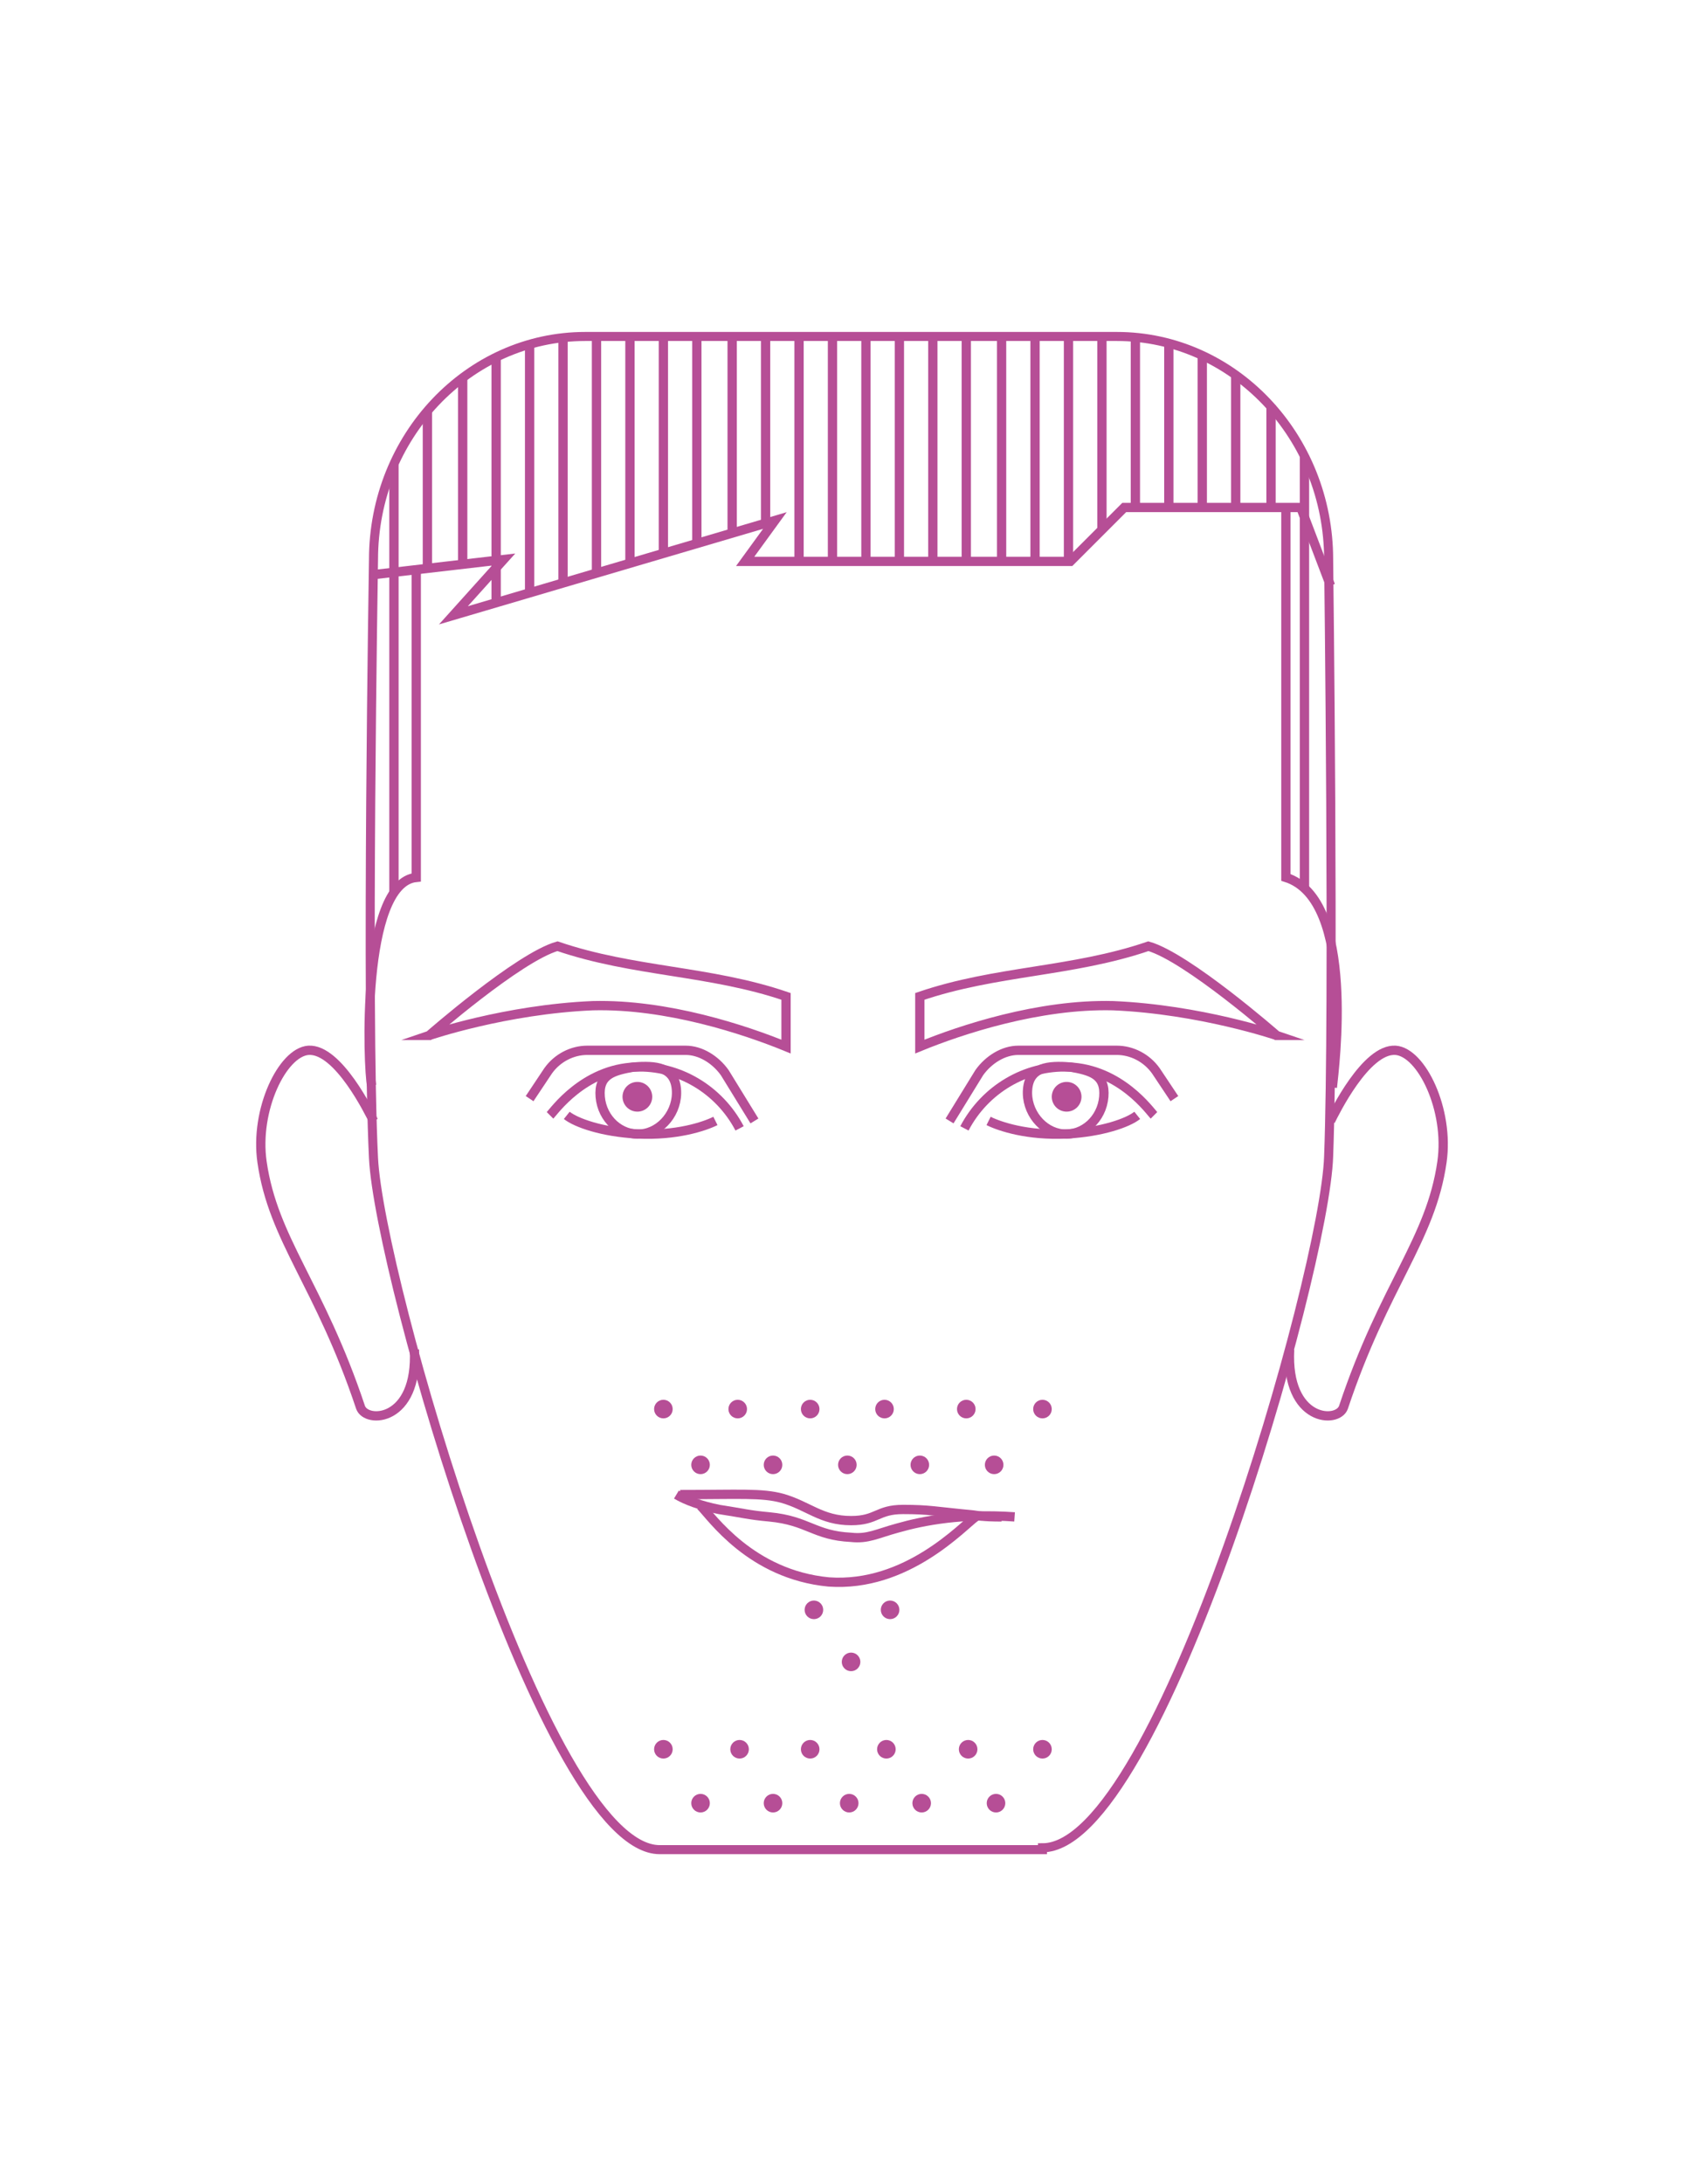 <svg xmlns="http://www.w3.org/2000/svg" viewBox="-139.9 297.5 91.7 117.5"><path fill="none" stroke="#B64E96" stroke-width=".5" stroke-miterlimit="10" d="M-68.3 357.8c.2-.4 1.9-3.9 3.5-3.8 1.4.1 2.9 3.2 2.5 6-.6 4.2-3.1 6.6-5.3 13.2-.3.9-3.1.8-2.9-3.1M-119.8 357.8c-.2-.4-1.9-3.9-3.5-3.8-1.4.1-2.9 3.2-2.5 6 .6 4.2 3.1 6.6 5.3 13.2.3.9 3.1.8 2.9-3.1"/><path fill="none" stroke="#B64E96" stroke-width=".487" stroke-miterlimit="10" d="M-83.8 396.9c6.3 0 15.2-30.9 15.4-37.2.3-8 0-32.1 0-32.1 0-6.6-5.1-12-11.4-12h-28.6c-6.3 0-11.4 5.4-11.4 12 0 0-.4 24.1 0 32.2.3 6.3 9.2 37.2 15.4 37.2h20.6v-.1z"/><path fill="none" stroke="#B64E96" stroke-width=".5" stroke-miterlimit="10" d="M-119.7 328.4l6.9-.8-2.7 3 17.3-5.1-1.6 2.2h17.5l2.9-2.9h9.5l1.6 4.2"/><path fill="none" stroke="#B64E96" stroke-width=".5" stroke-miterlimit="10" d="M-117.5 328v16.7c-3 .3-2.6 10.3-2.4 11.2M-70.7 324.8v19.9c3.8 1.2 2.6 10.3 2.5 11.3M-71.2 353.2s-4.8-4.2-6.9-4.8c-4.1 1.4-8.2 1.3-12.3 2.7v2.7c2.2-.9 6.4-2.3 10.4-2.2 4.7.2 8.8 1.6 8.8 1.6zM-88 358.2c1.1-2.1 3.3-3.4 5.6-3.3 2.8.1 4.4 2.4 4.6 2.6"/><path fill="none" stroke="#B64E96" stroke-width=".5" stroke-miterlimit="10" d="M-88.8 357.8l1.6-2.6c.5-.7 1.3-1.2 2.1-1.2h5.3c.8 0 1.6.4 2.1 1.1l1 1.5"/><path fill="none" stroke="#B64E96" stroke-width=".5" stroke-miterlimit="10" d="M-80.5 356.5c-.1 1.2-1.1 2.1-2.2 2s-2-1.2-1.9-2.4c.1-1.2 1.1-1.3 2.3-1.2 1.1.2 1.9.4 1.8 1.6z"/><path fill="none" stroke="#B64E96" stroke-width=".5" stroke-miterlimit="10" d="M-86.7 357.8c.6.3 2.1.8 4.2.7 1.9-.1 3.3-.6 3.8-1"/><circle fill="#B64E96" cx="-82.5" cy="356.5" r=".8"/><path fill="none" stroke="#B64E96" stroke-width=".5" stroke-miterlimit="10" d="M-116.8 353.2s4.8-4.2 6.9-4.8c4.1 1.4 8.2 1.3 12.3 2.7v2.7c-2.2-.9-6.4-2.3-10.4-2.2-4.7.2-8.8 1.6-8.8 1.6zM-100.1 358.2c-1.1-2.1-3.3-3.4-5.6-3.3-2.8.1-4.4 2.4-4.6 2.6"/><path fill="none" stroke="#B64E96" stroke-width=".5" stroke-miterlimit="10" d="M-99.3 357.8l-1.6-2.6c-.5-.7-1.3-1.2-2.1-1.2h-5.3c-.8 0-1.6.4-2.1 1.1l-1 1.5"/><path fill="none" stroke="#B64E96" stroke-width=".5" stroke-miterlimit="10" d="M-107.6 356.5c.1 1.2 1.1 2.1 2.2 2s2-1.2 1.9-2.4c-.1-1.2-1.1-1.3-2.3-1.2-1.1.2-1.9.4-1.8 1.6z"/><path fill="none" stroke="#B64E96" stroke-width=".5" stroke-miterlimit="10" d="M-101.4 357.8c-.6.3-2.1.8-4.2.7-1.9-.1-3.3-.6-3.8-1"/><circle fill="#B64E96" cx="-105.6" cy="356.5" r=".8"/><path fill="none" stroke="#B64E96" stroke-width=".5" stroke-miterlimit="10" d="M-103.3 377.9c3.2 0 4.4-.1 5.5.2 1.4.4 2.1 1.2 3.7 1.2 1.4 0 1.4-.6 2.8-.6s1.7.1 3.8.3c.6.1 1.1.1 1.5.1"/><path fill="none" stroke="#B64E96" stroke-width=".5" stroke-miterlimit="10" d="M-103.5 377.9c.5.3 1.3.6 2.3.8 1.3.2 1.6.3 2.7.4 2.1.2 2.4 1 4.4 1.1.9.1 1.4-.2 2.5-.5 1.4-.4 3.5-.8 6.3-.6"/><path fill="none" stroke="#B64E96" stroke-width=".5" stroke-miterlimit="10" d="M-102.2 378.5c.6.6 2.7 3.7 6.9 4.1 4.2.3 7.2-3 7.9-3.5"/><g fill="#B64E96"><circle cx="-87.8" cy="391.6" r=".5"/><circle cx="-83.8" cy="391.6" r=".5"/><circle cx="-86.3" cy="394.5" r=".5"/><circle cx="-92.2" cy="391.6" r=".5"/><circle cx="-90.3" cy="394.5" r=".5"/><circle cx="-96.3" cy="391.6" r=".5"/><circle cx="-104.2" cy="391.6" r=".5"/><circle cx="-100.1" cy="391.6" r=".5"/><circle cx="-98.3" cy="394.5" r=".5"/><circle cx="-102.2" cy="394.5" r=".5"/><circle cx="-94.2" cy="394.5" r=".5"/><circle cx="-96.1" cy="384.1" r=".5"/><circle cx="-92" cy="384.1" r=".5"/><circle cx="-94.1" cy="386.9" r=".5"/><circle cx="-87.9" cy="373.3" r=".5"/><circle cx="-83.8" cy="373.3" r=".5"/><circle cx="-86.4" cy="376.3" r=".5"/><circle cx="-92.3" cy="373.3" r=".5"/><circle cx="-90.4" cy="376.3" r=".5"/><circle cx="-96.3" cy="373.3" r=".5"/><circle cx="-104.2" cy="373.3" r=".5"/><circle cx="-100.2" cy="373.3" r=".5"/><circle cx="-98.3" cy="376.3" r=".5"/><circle cx="-102.2" cy="376.3" r=".5"/><circle cx="-94.3" cy="376.3" r=".5"/></g><g fill="none" stroke="#B64E96" stroke-width=".5" stroke-miterlimit="10"><path d="M-82.4 327.7v-12.1M-84.2 327.7v-12.1M-96.9 327.7v-12.1M-100.5 326.2v-10.6M-98.7 325.8v-10.2M-87.9 327.7v-12.1M-89.7 327.7v-12.1M-91.5 327.7v-12.1M-93.3 327.7v-12.1M-95.1 327.7v-12.1M-86 327.7v-12.1M-118.7 345.5v-23M-116.9 328.1v-8.5M-104.2 327.3v-11.7M-102.4 326.7v-11.1M-113.2 330v-13.3M-111.4 329.4V316M-109.6 328.9v-13.3M-107.8 328.3v-12.7M-106 327.9v-12.3M-115 327.9v-10M-69.7 345.2V322M-73.4 324.8v-7.1M-75.2 324.8v-8.2M-77 324.8v-8.9M-78.8 324.8v-9.2M-80.6 326v-10.4M-71.5 324.8v-5.5"/></g></svg>